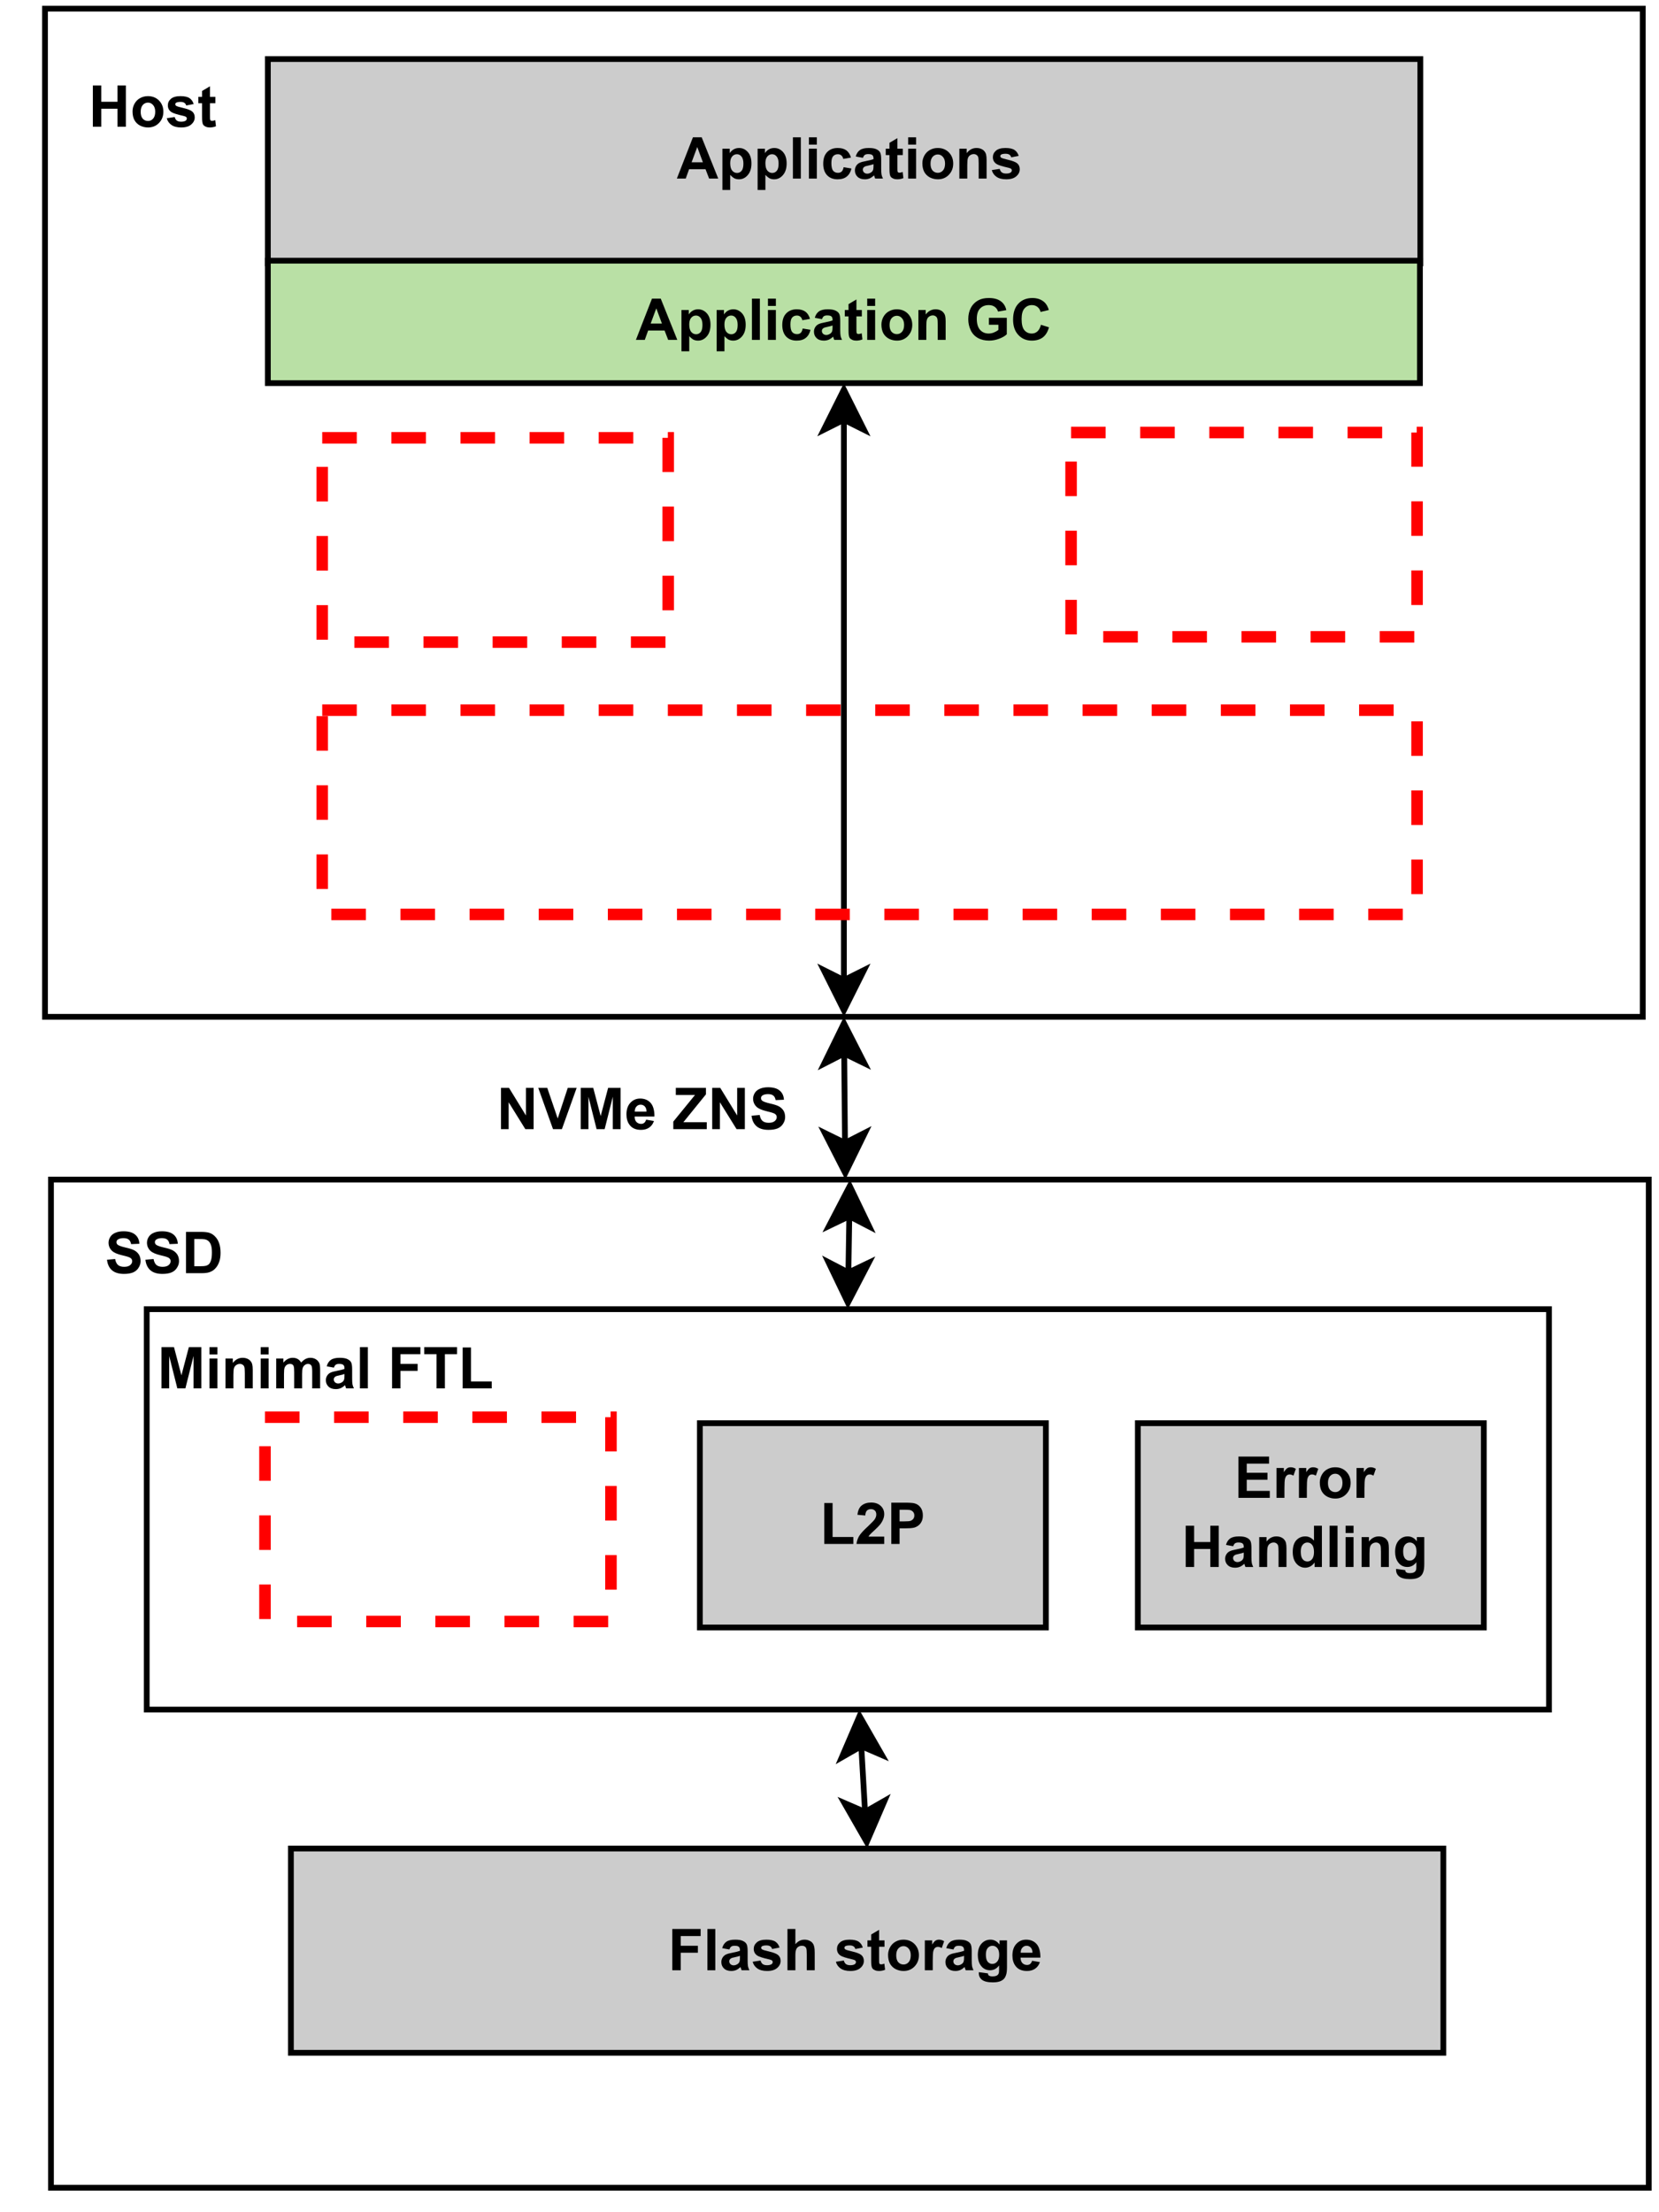 <?xml version="1.0" encoding="UTF-8" standalone="no"?>
<svg 
   width="216pt"
   height="288pt"
   viewBox="0 0 216 288"
   version="1.1"
   id="svg331"
   xmlns:xlink="http://www.w3.org/1999/xlink"
   xmlns="http://www.w3.org/2000/svg"
   xmlns:svg="http://www.w3.org/2000/svg" content="%3Cmxfile%20host%3D%22app.diagrams.net%22%20modified%3D%222022-08-26T10%3A19%3A24.412Z%22%20agent%3D%225.0%20(X11%3B%20Linux%20x86_64)%20AppleWebKit%2F537.36%20(KHTML%2C%20like%20Gecko)%20Chrome%2F102.0.5.167%20Safari%2F537.36%22%20version%3D%2220.2.7%22%20etag%3D%22dOxgWWzq7PYDoUakoL3Z%22%20type%3D%22google%22%3E%3Cdiagram%20id%3D%224wgjx3sUwEjezhX3Pl7t%22%3E7VpNc6M4EP01vlICIQmOsRPPHCZTqfLW7s7eGKOxVYuRC%2BSxM79%2BBUgGISXxTsBlp%2ByLUev7vW6pu2ECZ5vDpyLZrh95SrNJANLDBN5PgsDHEZF%2FleS5kWDiN4JVwVLVqBUs2C%2BqhEBJdyylpdFQcJ4JtjWFS57ndCkMWVIUfG82%2B8Ezc9ZtsqKWYLFMMlv6F0vFupFGAWnlnylbrfXMPo6bmk2iG6udlOsk5fuOCD5M4KzgXDRPm8OMZhV4Gpem3%2FyF2uPCCpqLUzoETYefSbZTe1PrEs96swXf5Smt2oMJnO7XTNDFNllWtXtJr5StxSaTJV8%2B%2FmBZNuMZL%2Bq%2BcFb%2FpFxNQwtBDy8u1T8CIDWH8g0VxbNsojqQMFQoPmu8Qw%2FiuP01tfuWkQAAD%2BBGvO4QApEXKnGiVGF1nK9FSz4owNzgQQd4OJNzTL%2FLh1X1MM%2BScl3jyYtKqVS9HPnYxAJcQiRMVJOMrXL5vJRQUQnttAKSSX28UxUblqZV92lBS%2FYr%2BV4PVdG15SwX9RbRdILuq7F2gpeNRVVDl6Lg%2F1JNWc5z2mNRi3gulCH6YCBCEfA9EgH983vsYg%2B3lbq2w24MHMyC99MaWrQ%2BspxtkqrN%2FI8v18lXXVZr9gexRh95PjQoIwHySPiaQUYjUYau6hhDBmrIhx5B5z678Ntn1912m0mlFYzn5e3gMg8u3Nd9JM3BweJYCk%2BGVvgeSia60gSaQ9gN8SBWEUAvJuZxAoHTMELohdCGFcceej%2Bw0dvA0jy9q5zISq%2Fl9V6yZQ1YUghb3IHY5KMPuOy%2BouKJFkwumRYVUyxfqcb0wMTf1bPcYVP61qm5P3QLz6rQLJumPU%2B25LtiSQ3nr5na0KsTiOswghxKrmUFzeQJ8tNchIsgNcNTZfddU0PtMXj0DFq90CM121Kdu%2F5ufzwMrPEwscdTdPTHq7XnCMJJChV%2FOEsFxINh%2F5LXNgsiL3DYLJF9iK0lfh%2F33zFZHRVemM3mchsdo62K39SwdaE127r0P%2Bw2tu3Wjy7OcCPL0IjD0E42XBTGHoCm64QJ8lAwluX62k%2B%2BCr0Cb%2BjVSHcIsXUx%2FuiqiKE9nuNOGlATXWmanrf%2B9c9HKpv883Vx89WN64pYcSqOnI4lGclX90%2FIEy0W9zfa%2Bl4GgC%2FkhghwBlvhWATaGSGLwM%2B8FDcGTQblKWnl73S4LCNoB4OuW2AQBkdOEE3jB3CHxkoQhdELCSIbrMA%2Fut%2FvwstOD3WyQbLi0%2Bw6FXv4NGjcJyv0YGSR5bvIGkSzT8gEXY6T%2BpvBjxHpoJM5Opd72bNXHPV4PT3G0a80tDJFo3qVJ%2BS6ri01gT0I2tREzzTBuRMTg%2Bd%2BRnwtgQJT9wiSthu%2B9v4Nj%2FqCIjghq3M54MVYequXhZ%2BdvfgSPN1u7YabKoLv8wU9nc04Q0yhtfm1mOJB3s7FUVocQ40kT7Pqrr2FG0aSJ7ZeIGk7eiPID4fg0xXkD3VcKdis%2B3Q%2BV%2FdpmpTreuCWBf1hUjBYVBJ6sfVuvz3szn28uWLyD4U3kniHBso4IK4jyo%2FHRXrM2PlCkUbR2fXZ9UHGR0IZRTbKJPaAHSsPCrQstl9TNkFS%2B00qfPgP%3C%2Fdiagram%3E%3C%2Fmxfile%3E">
  <defs
     id="defs99">
    <g
       id="g97">
      <g
         id="glyph-0-0" />
      <g
         id="glyph-0-1">
        <path
           d="M 0.547 0 L 0.547 -5.375 L 4.234 -5.375 L 4.234 -4.453 L 1.641 -4.453 L 1.641 -3.188 L 3.875 -3.188 L 3.875 -2.281 L 1.641 -2.281 L 1.641 0 Z M 0.547 0 "
           id="path3" />
      </g>
      <g
         id="glyph-0-2">
        <path
           d="M 0.531 0 L 0.531 -5.375 L 1.562 -5.375 L 1.562 0 Z M 0.531 0 "
           id="path6" />
      </g>
      <g
         id="glyph-0-3">
        <path
           d="M 1.312 -2.703 L 0.375 -2.875 C 0.477 -3.25 0.656 -3.523 0.906 -3.703 C 1.164 -3.891 1.551 -3.984 2.062 -3.984 C 2.52 -3.984 2.859 -3.926 3.078 -3.812 C 3.305 -3.707 3.461 -3.57 3.547 -3.406 C 3.641 -3.238 3.688 -2.93 3.688 -2.484 L 3.688 -1.281 C 3.688 -0.938 3.703 -0.68 3.734 -0.516 C 3.766 -0.359 3.828 -0.188 3.922 0 L 2.906 0 C 2.875 -0.07 2.836 -0.172 2.797 -0.297 C 2.785 -0.359 2.773 -0.398 2.766 -0.422 C 2.586 -0.254 2.398 -0.125 2.203 -0.031 C 2.004 0.051 1.789 0.094 1.562 0.094 C 1.156 0.094 0.836 -0.016 0.609 -0.234 C 0.379 -0.453 0.266 -0.727 0.266 -1.062 C 0.266 -1.281 0.316 -1.473 0.422 -1.641 C 0.523 -1.816 0.672 -1.953 0.859 -2.047 C 1.055 -2.141 1.332 -2.219 1.688 -2.281 C 2.164 -2.375 2.5 -2.457 2.688 -2.531 L 2.688 -2.641 C 2.688 -2.836 2.633 -2.977 2.531 -3.062 C 2.438 -3.145 2.254 -3.188 1.984 -3.188 C 1.797 -3.188 1.648 -3.148 1.547 -3.078 C 1.453 -3.004 1.375 -2.879 1.312 -2.703 Z M 2.688 -1.875 C 2.551 -1.82 2.336 -1.766 2.047 -1.703 C 1.766 -1.648 1.582 -1.594 1.5 -1.531 C 1.363 -1.438 1.297 -1.316 1.297 -1.172 C 1.297 -1.023 1.348 -0.898 1.453 -0.797 C 1.566 -0.691 1.707 -0.641 1.875 -0.641 C 2.051 -0.641 2.227 -0.703 2.406 -0.828 C 2.52 -0.91 2.598 -1.02 2.641 -1.156 C 2.672 -1.25 2.688 -1.414 2.688 -1.656 Z M 2.688 -1.875 "
           id="path9" />
      </g>
      <g
         id="glyph-0-4">
        <path
           d="M 0.172 -1.109 L 1.203 -1.266 C 1.254 -1.066 1.344 -0.914 1.469 -0.812 C 1.602 -0.707 1.797 -0.656 2.047 -0.656 C 2.305 -0.656 2.504 -0.703 2.641 -0.797 C 2.734 -0.867 2.781 -0.961 2.781 -1.078 C 2.781 -1.148 2.754 -1.211 2.703 -1.266 C 2.648 -1.316 2.535 -1.363 2.359 -1.406 C 1.523 -1.594 1 -1.758 0.781 -1.906 C 0.469 -2.113 0.312 -2.406 0.312 -2.781 C 0.312 -3.113 0.441 -3.395 0.703 -3.625 C 0.973 -3.863 1.391 -3.984 1.953 -3.984 C 2.484 -3.984 2.879 -3.895 3.141 -3.719 C 3.398 -3.539 3.578 -3.285 3.672 -2.953 L 2.703 -2.766 C 2.66 -2.922 2.582 -3.035 2.469 -3.109 C 2.352 -3.191 2.188 -3.234 1.969 -3.234 C 1.695 -3.234 1.504 -3.195 1.391 -3.125 C 1.316 -3.07 1.281 -3.004 1.281 -2.922 C 1.281 -2.848 1.312 -2.785 1.375 -2.734 C 1.469 -2.66 1.785 -2.562 2.328 -2.438 C 2.879 -2.312 3.266 -2.16 3.484 -1.984 C 3.703 -1.797 3.812 -1.539 3.812 -1.219 C 3.812 -0.863 3.66 -0.555 3.359 -0.297 C 3.066 -0.035 2.629 0.094 2.047 0.094 C 1.516 0.094 1.094 -0.016 0.781 -0.234 C 0.469 -0.453 0.266 -0.742 0.172 -1.109 Z M 0.172 -1.109 "
           id="path12" />
      </g>
      <g
         id="glyph-0-5">
        <path
           d="M 1.562 -5.375 L 1.562 -3.391 C 1.895 -3.785 2.289 -3.984 2.75 -3.984 C 2.988 -3.984 3.203 -3.938 3.391 -3.844 C 3.586 -3.758 3.734 -3.645 3.828 -3.5 C 3.922 -3.363 3.984 -3.211 4.016 -3.047 C 4.055 -2.891 4.078 -2.633 4.078 -2.281 L 4.078 0 L 3.047 0 L 3.047 -2.047 C 3.047 -2.461 3.023 -2.723 2.984 -2.828 C 2.953 -2.941 2.883 -3.031 2.781 -3.094 C 2.688 -3.156 2.562 -3.188 2.406 -3.188 C 2.238 -3.188 2.086 -3.145 1.953 -3.062 C 1.816 -2.977 1.719 -2.852 1.656 -2.688 C 1.594 -2.52 1.562 -2.273 1.562 -1.953 L 1.562 0 L 0.531 0 L 0.531 -5.375 Z M 1.562 -5.375 "
           id="path15" />
      </g>
      <g
         id="glyph-0-6" />
      <g
         id="glyph-0-7">
        <path
           d="M 2.328 -3.891 L 2.328 -3.062 L 1.625 -3.062 L 1.625 -1.5 C 1.625 -1.188 1.629 -1.004 1.641 -0.953 C 1.648 -0.898 1.676 -0.852 1.719 -0.812 C 1.77 -0.781 1.832 -0.766 1.906 -0.766 C 2 -0.766 2.133 -0.797 2.312 -0.859 L 2.406 -0.062 C 2.164 0.039 1.895 0.094 1.594 0.094 C 1.406 0.094 1.238 0.062 1.094 0 C 0.945 -0.062 0.836 -0.141 0.766 -0.234 C 0.691 -0.336 0.645 -0.473 0.625 -0.641 C 0.602 -0.766 0.594 -1.008 0.594 -1.375 L 0.594 -3.062 L 0.109 -3.062 L 0.109 -3.891 L 0.594 -3.891 L 0.594 -4.656 L 1.625 -5.266 L 1.625 -3.891 Z M 2.328 -3.891 "
           id="path19" />
      </g>
      <g
         id="glyph-0-8">
        <path
           d="M 0.297 -2 C 0.297 -2.344 0.379 -2.672 0.547 -2.984 C 0.723 -3.305 0.961 -3.551 1.266 -3.719 C 1.578 -3.895 1.922 -3.984 2.297 -3.984 C 2.891 -3.984 3.375 -3.789 3.75 -3.406 C 4.125 -3.02 4.312 -2.535 4.312 -1.953 C 4.312 -1.367 4.117 -0.879 3.734 -0.484 C 3.359 -0.098 2.883 0.094 2.312 0.094 C 1.957 0.094 1.617 0.016 1.297 -0.141 C 0.973 -0.305 0.723 -0.547 0.547 -0.859 C 0.379 -1.172 0.297 -1.551 0.297 -2 Z M 1.359 -1.938 C 1.359 -1.551 1.445 -1.254 1.625 -1.047 C 1.812 -0.848 2.039 -0.75 2.312 -0.75 C 2.57 -0.75 2.789 -0.848 2.969 -1.047 C 3.156 -1.254 3.25 -1.555 3.25 -1.953 C 3.25 -2.328 3.156 -2.617 2.969 -2.828 C 2.789 -3.035 2.57 -3.141 2.312 -3.141 C 2.039 -3.141 1.812 -3.035 1.625 -2.828 C 1.445 -2.617 1.359 -2.32 1.359 -1.938 Z M 1.359 -1.938 "
           id="path22" />
      </g>
      <g
         id="glyph-0-9">
        <path
           d="M 1.531 0 L 0.5 0 L 0.5 -3.891 L 1.453 -3.891 L 1.453 -3.344 C 1.617 -3.602 1.766 -3.773 1.891 -3.859 C 2.023 -3.941 2.176 -3.984 2.344 -3.984 C 2.57 -3.984 2.797 -3.914 3.016 -3.781 L 2.703 -2.891 C 2.523 -2.992 2.363 -3.047 2.219 -3.047 C 2.07 -3.047 1.945 -3.004 1.844 -2.922 C 1.75 -2.848 1.672 -2.707 1.609 -2.5 C 1.555 -2.289 1.531 -1.859 1.531 -1.203 Z M 1.531 0 "
           id="path25" />
      </g>
      <g
         id="glyph-0-10">
        <path
           d="M 0.438 0.25 L 1.625 0.406 C 1.633 0.539 1.676 0.633 1.75 0.688 C 1.852 0.758 2.008 0.797 2.219 0.797 C 2.488 0.797 2.688 0.754 2.812 0.672 C 2.906 0.617 2.977 0.531 3.031 0.406 C 3.062 0.32 3.078 0.164 3.078 -0.062 L 3.078 -0.625 C 2.766 -0.207 2.375 0 1.906 0 C 1.383 0 0.973 -0.219 0.672 -0.656 C 0.43 -1.008 0.312 -1.445 0.312 -1.969 C 0.312 -2.613 0.469 -3.109 0.781 -3.453 C 1.094 -3.805 1.484 -3.984 1.953 -3.984 C 2.43 -3.984 2.828 -3.77 3.141 -3.344 L 3.141 -3.891 L 4.109 -3.891 L 4.109 -0.406 C 4.109 0.062 4.066 0.406 3.984 0.625 C 3.91 0.852 3.805 1.031 3.672 1.156 C 3.535 1.289 3.352 1.395 3.125 1.469 C 2.895 1.539 2.602 1.578 2.25 1.578 C 1.594 1.578 1.125 1.461 0.844 1.234 C 0.57 1.016 0.438 0.727 0.438 0.375 C 0.438 0.344 0.438 0.301 0.438 0.25 Z M 1.359 -2.031 C 1.359 -1.613 1.438 -1.305 1.594 -1.109 C 1.758 -0.922 1.957 -0.828 2.188 -0.828 C 2.445 -0.828 2.66 -0.926 2.828 -1.125 C 3.004 -1.32 3.094 -1.613 3.094 -2 C 3.094 -2.406 3.008 -2.703 2.844 -2.891 C 2.676 -3.086 2.469 -3.188 2.219 -3.188 C 1.969 -3.188 1.758 -3.086 1.594 -2.891 C 1.438 -2.703 1.359 -2.414 1.359 -2.031 Z M 1.359 -2.031 "
           id="path28" />
      </g>
      <g
         id="glyph-0-11">
        <path
           d="M 2.797 -1.234 L 3.812 -1.062 C 3.688 -0.688 3.477 -0.398 3.188 -0.203 C 2.906 -0.004 2.551 0.094 2.125 0.094 C 1.445 0.094 0.945 -0.129 0.625 -0.578 C 0.363 -0.93 0.234 -1.379 0.234 -1.922 C 0.234 -2.555 0.398 -3.055 0.734 -3.422 C 1.078 -3.797 1.504 -3.984 2.016 -3.984 C 2.598 -3.984 3.055 -3.789 3.391 -3.406 C 3.723 -3.02 3.883 -2.43 3.875 -1.641 L 1.297 -1.641 C 1.297 -1.336 1.375 -1.102 1.531 -0.938 C 1.695 -0.77 1.898 -0.688 2.141 -0.688 C 2.297 -0.688 2.426 -0.727 2.531 -0.812 C 2.645 -0.895 2.734 -1.035 2.797 -1.234 Z M 2.844 -2.281 C 2.844 -2.57 2.77 -2.797 2.625 -2.953 C 2.477 -3.109 2.297 -3.188 2.078 -3.188 C 1.859 -3.188 1.676 -3.102 1.531 -2.938 C 1.383 -2.781 1.312 -2.562 1.312 -2.281 Z M 2.844 -2.281 "
           id="path31" />
      </g>
      <g
         id="glyph-0-12">
        <path
           d="M 0.531 0 L 0.531 -5.375 L 2.156 -5.375 L 3.125 -1.703 L 4.094 -5.375 L 5.719 -5.375 L 5.719 0 L 4.703 0 L 4.703 -4.219 L 3.641 0 L 2.594 0 L 1.531 -4.219 L 1.531 0 Z M 0.531 0 "
           id="path34" />
      </g>
      <g
         id="glyph-0-13">
        <path
           d="M 0.531 -4.422 L 0.531 -5.375 L 1.562 -5.375 L 1.562 -4.422 Z M 0.531 0 L 0.531 -3.891 L 1.562 -3.891 L 1.562 0 Z M 0.531 0 "
           id="path37" />
      </g>
      <g
         id="glyph-0-14">
        <path
           d="M 4.078 0 L 3.047 0 L 3.047 -1.984 C 3.047 -2.398 3.023 -2.672 2.984 -2.797 C 2.941 -2.922 2.867 -3.016 2.766 -3.078 C 2.672 -3.148 2.551 -3.188 2.406 -3.188 C 2.227 -3.188 2.066 -3.133 1.922 -3.031 C 1.785 -2.938 1.691 -2.805 1.641 -2.641 C 1.586 -2.484 1.562 -2.191 1.562 -1.766 L 1.562 0 L 0.531 0 L 0.531 -3.891 L 1.484 -3.891 L 1.484 -3.312 C 1.828 -3.758 2.254 -3.984 2.766 -3.984 C 2.992 -3.984 3.203 -3.941 3.391 -3.859 C 3.578 -3.773 3.719 -3.664 3.812 -3.531 C 3.914 -3.406 3.984 -3.266 4.016 -3.109 C 4.055 -2.953 4.078 -2.723 4.078 -2.422 Z M 4.078 0 "
           id="path40" />
      </g>
      <g
         id="glyph-0-15">
        <path
           d="M 0.469 -3.891 L 1.406 -3.891 L 1.406 -3.359 C 1.75 -3.773 2.156 -3.984 2.625 -3.984 C 2.875 -3.984 3.086 -3.93 3.266 -3.828 C 3.453 -3.723 3.602 -3.566 3.719 -3.359 C 3.895 -3.566 4.082 -3.723 4.281 -3.828 C 4.477 -3.93 4.688 -3.984 4.906 -3.984 C 5.188 -3.984 5.426 -3.922 5.625 -3.797 C 5.82 -3.68 5.973 -3.516 6.078 -3.297 C 6.148 -3.129 6.188 -2.859 6.188 -2.484 L 6.188 0 L 5.156 0 L 5.156 -2.219 C 5.156 -2.602 5.117 -2.852 5.047 -2.969 C 4.953 -3.113 4.805 -3.188 4.609 -3.188 C 4.461 -3.188 4.328 -3.141 4.203 -3.047 C 4.078 -2.961 3.984 -2.836 3.922 -2.672 C 3.867 -2.504 3.844 -2.238 3.844 -1.875 L 3.844 0 L 2.812 0 L 2.812 -2.125 C 2.812 -2.508 2.789 -2.754 2.75 -2.859 C 2.719 -2.973 2.66 -3.055 2.578 -3.109 C 2.504 -3.16 2.406 -3.188 2.281 -3.188 C 2.113 -3.188 1.969 -3.145 1.844 -3.062 C 1.719 -2.977 1.625 -2.852 1.562 -2.688 C 1.508 -2.531 1.484 -2.266 1.484 -1.891 L 1.484 0 L 0.469 0 Z M 0.469 -3.891 "
           id="path43" />
      </g>
      <g
         id="glyph-0-16">
        <path
           d="M 1.75 0 L 1.75 -4.453 L 0.156 -4.453 L 0.156 -5.375 L 4.422 -5.375 L 4.422 -4.453 L 2.844 -4.453 L 2.844 0 Z M 1.75 0 "
           id="path46" />
      </g>
      <g
         id="glyph-0-17">
        <path
           d="M 0.578 0 L 0.578 -5.328 L 1.656 -5.328 L 1.656 -0.906 L 4.359 -0.906 L 4.359 0 Z M 0.578 0 "
           id="path49" />
      </g>
      <g
         id="glyph-0-18">
        <path
           d="M 5.391 0 L 4.203 0 L 3.734 -1.219 L 1.594 -1.219 L 1.156 0 L 0 0 L 2.094 -5.375 L 3.234 -5.375 Z M 3.391 -2.125 L 2.656 -4.109 L 1.922 -2.125 Z M 3.391 -2.125 "
           id="path52" />
      </g>
      <g
         id="glyph-0-19">
        <path
           d="M 0.516 -3.891 L 1.469 -3.891 L 1.469 -3.312 C 1.594 -3.508 1.758 -3.672 1.969 -3.797 C 2.188 -3.922 2.426 -3.984 2.688 -3.984 C 3.133 -3.984 3.516 -3.805 3.828 -3.453 C 4.141 -3.098 4.297 -2.602 4.297 -1.969 C 4.297 -1.32 4.133 -0.816 3.812 -0.453 C 3.5 -0.086 3.117 0.094 2.672 0.094 C 2.453 0.094 2.254 0.051 2.078 -0.031 C 1.91 -0.125 1.727 -0.273 1.531 -0.484 L 1.531 1.484 L 0.516 1.484 Z M 1.531 -2.016 C 1.531 -1.578 1.613 -1.254 1.781 -1.047 C 1.957 -0.836 2.172 -0.734 2.422 -0.734 C 2.66 -0.734 2.859 -0.828 3.016 -1.016 C 3.172 -1.203 3.25 -1.516 3.25 -1.953 C 3.25 -2.367 3.164 -2.676 3 -2.875 C 2.844 -3.07 2.645 -3.172 2.406 -3.172 C 2.156 -3.172 1.945 -3.07 1.781 -2.875 C 1.613 -2.676 1.531 -2.391 1.531 -2.016 Z M 1.531 -2.016 "
           id="path55" />
      </g>
      <g
         id="glyph-0-20">
        <path
           d="M 3.922 -2.734 L 2.922 -2.562 C 2.879 -2.758 2.797 -2.91 2.672 -3.016 C 2.555 -3.117 2.406 -3.172 2.219 -3.172 C 1.957 -3.172 1.75 -3.082 1.594 -2.906 C 1.445 -2.727 1.375 -2.43 1.375 -2.016 C 1.375 -1.555 1.445 -1.227 1.594 -1.031 C 1.75 -0.844 1.961 -0.75 2.234 -0.75 C 2.422 -0.75 2.578 -0.801 2.703 -0.906 C 2.828 -1.02 2.914 -1.211 2.969 -1.484 L 3.984 -1.312 C 3.879 -0.852 3.676 -0.504 3.375 -0.266 C 3.082 -0.023 2.68 0.094 2.172 0.094 C 1.609 0.094 1.156 -0.082 0.812 -0.438 C 0.477 -0.801 0.312 -1.301 0.312 -1.938 C 0.312 -2.582 0.477 -3.082 0.812 -3.438 C 1.156 -3.801 1.617 -3.984 2.203 -3.984 C 2.672 -3.984 3.047 -3.879 3.328 -3.672 C 3.609 -3.461 3.805 -3.148 3.922 -2.734 Z M 3.922 -2.734 "
           id="path58" />
      </g>
      <g
         id="glyph-0-21">
        <path
           d="M 0.562 0 L 0.562 -5.375 L 1.609 -5.375 L 3.812 -1.781 L 3.812 -5.375 L 4.812 -5.375 L 4.812 0 L 3.734 0 L 1.562 -3.5 L 1.562 0 Z M 0.562 0 "
           id="path61" />
      </g>
      <g
         id="glyph-0-22">
        <path
           d="M 1.922 0 L 0 -5.375 L 1.172 -5.375 L 2.531 -1.391 L 3.844 -5.375 L 5 -5.375 L 3.078 0 Z M 1.922 0 "
           id="path64" />
      </g>
      <g
         id="glyph-0-23">
        <path
           d="M 0.078 0 L 0.078 -0.984 L 2.906 -4.453 L 0.406 -4.453 L 0.406 -5.375 L 4.328 -5.375 L 4.328 -4.531 L 1.391 -0.906 L 4.438 -0.906 L 4.438 0 Z M 0.078 0 "
           id="path67" />
      </g>
      <g
         id="glyph-0-24">
        <path
           d="M 0.266 -1.75 L 1.328 -1.844 C 1.391 -1.488 1.516 -1.227 1.703 -1.062 C 1.898 -0.906 2.164 -0.828 2.5 -0.828 C 2.844 -0.828 3.102 -0.898 3.281 -1.047 C 3.457 -1.191 3.547 -1.363 3.547 -1.562 C 3.547 -1.688 3.508 -1.789 3.438 -1.875 C 3.363 -1.969 3.234 -2.047 3.047 -2.109 C 2.922 -2.16 2.633 -2.238 2.188 -2.344 C 1.602 -2.488 1.191 -2.664 0.953 -2.875 C 0.629 -3.176 0.469 -3.539 0.469 -3.969 C 0.469 -4.238 0.547 -4.492 0.703 -4.734 C 0.859 -4.973 1.082 -5.148 1.375 -5.266 C 1.664 -5.391 2.016 -5.453 2.422 -5.453 C 3.098 -5.453 3.602 -5.305 3.938 -5.016 C 4.281 -4.723 4.461 -4.328 4.484 -3.828 L 3.406 -3.781 C 3.352 -4.062 3.25 -4.258 3.094 -4.375 C 2.945 -4.5 2.719 -4.562 2.406 -4.562 C 2.094 -4.562 1.848 -4.5 1.672 -4.375 C 1.555 -4.289 1.5 -4.176 1.5 -4.031 C 1.5 -3.906 1.551 -3.797 1.656 -3.703 C 1.801 -3.586 2.133 -3.469 2.656 -3.344 C 3.188 -3.227 3.578 -3.102 3.828 -2.969 C 4.078 -2.832 4.273 -2.648 4.422 -2.422 C 4.566 -2.191 4.641 -1.906 4.641 -1.562 C 4.641 -1.258 4.551 -0.973 4.375 -0.703 C 4.207 -0.43 3.969 -0.227 3.656 -0.094 C 3.344 0.031 2.953 0.094 2.484 0.094 C 1.805 0.094 1.285 -0.062 0.922 -0.375 C 0.555 -0.688 0.336 -1.145 0.266 -1.75 Z M 0.266 -1.75 "
           id="path70" />
      </g>
      <g
         id="glyph-0-25">
        <path
           d="M 0.547 -5.375 L 2.516 -5.375 C 2.961 -5.375 3.305 -5.336 3.547 -5.266 C 3.859 -5.172 4.125 -5.004 4.344 -4.766 C 4.57 -4.535 4.742 -4.25 4.859 -3.906 C 4.984 -3.562 5.047 -3.141 5.047 -2.641 C 5.047 -2.191 4.988 -1.805 4.875 -1.484 C 4.738 -1.098 4.547 -0.785 4.297 -0.547 C 4.109 -0.359 3.859 -0.211 3.547 -0.109 C 3.305 -0.035 2.984 0 2.578 0 L 0.547 0 Z M 1.625 -4.453 L 1.625 -0.906 L 2.438 -0.906 C 2.738 -0.906 2.957 -0.922 3.094 -0.953 C 3.27 -0.992 3.414 -1.066 3.531 -1.172 C 3.645 -1.285 3.738 -1.461 3.812 -1.703 C 3.883 -1.941 3.922 -2.27 3.922 -2.688 C 3.922 -3.094 3.883 -3.406 3.812 -3.625 C 3.738 -3.852 3.633 -4.031 3.5 -4.156 C 3.375 -4.281 3.207 -4.363 3 -4.406 C 2.852 -4.438 2.555 -4.453 2.109 -4.453 Z M 1.625 -4.453 "
           id="path73" />
      </g>
      <g
         id="glyph-0-26">
        <path
           d="M 0.547 0 L 0.547 -5.375 L 1.641 -5.375 L 1.641 -3.25 L 3.75 -3.25 L 3.75 -5.375 L 4.844 -5.375 L 4.844 0 L 3.75 0 L 3.75 -2.344 L 1.641 -2.344 L 1.641 0 Z M 0.547 0 "
           id="path76" />
      </g>
      <g
         id="glyph-0-27">
        <path
           d="M 3.047 -1.969 L 3.047 -2.875 L 5.375 -2.875 L 5.375 -0.734 C 5.156 -0.516 4.828 -0.32 4.391 -0.156 C 3.961 0.008 3.523 0.094 3.078 0.094 C 2.516 0.094 2.023 -0.02 1.609 -0.25 C 1.191 -0.488 0.879 -0.828 0.672 -1.266 C 0.461 -1.711 0.359 -2.191 0.359 -2.703 C 0.359 -3.266 0.473 -3.758 0.703 -4.188 C 0.941 -4.625 1.285 -4.957 1.734 -5.188 C 2.078 -5.363 2.508 -5.453 3.031 -5.453 C 3.695 -5.453 4.219 -5.312 4.594 -5.031 C 4.969 -4.758 5.207 -4.375 5.312 -3.875 L 4.234 -3.688 C 4.16 -3.945 4.02 -4.148 3.812 -4.297 C 3.602 -4.453 3.344 -4.531 3.031 -4.531 C 2.551 -4.531 2.172 -4.379 1.891 -4.078 C 1.609 -3.785 1.469 -3.344 1.469 -2.75 C 1.469 -2.113 1.609 -1.633 1.891 -1.312 C 2.18 -0.988 2.555 -0.828 3.016 -0.828 C 3.242 -0.828 3.473 -0.875 3.703 -0.969 C 3.93 -1.062 4.125 -1.172 4.281 -1.297 L 4.281 -1.969 Z M 3.047 -1.969 "
           id="path79" />
      </g>
      <g
         id="glyph-0-28">
        <path
           d="M 3.984 -1.969 L 5.031 -1.641 C 4.875 -1.055 4.609 -0.617 4.234 -0.328 C 3.859 -0.047 3.379 0.094 2.797 0.094 C 2.086 0.094 1.504 -0.148 1.047 -0.641 C 0.586 -1.129 0.359 -1.797 0.359 -2.641 C 0.359 -3.535 0.586 -4.227 1.047 -4.719 C 1.504 -5.207 2.113 -5.453 2.875 -5.453 C 3.531 -5.453 4.062 -5.258 4.469 -4.875 C 4.707 -4.645 4.891 -4.316 5.016 -3.891 L 3.938 -3.641 C 3.875 -3.91 3.742 -4.125 3.547 -4.281 C 3.348 -4.445 3.102 -4.531 2.812 -4.531 C 2.414 -4.531 2.094 -4.383 1.844 -4.094 C 1.594 -3.812 1.469 -3.352 1.469 -2.719 C 1.469 -2.039 1.586 -1.555 1.828 -1.266 C 2.078 -0.973 2.398 -0.828 2.797 -0.828 C 3.078 -0.828 3.32 -0.922 3.531 -1.109 C 3.738 -1.297 3.891 -1.582 3.984 -1.969 Z M 3.984 -1.969 "
           id="path82" />
      </g>
      <g
         id="glyph-0-29">
        <path
           d="M 3.797 -0.953 L 3.797 0 L 0.188 0 C 0.227 -0.363 0.344 -0.707 0.531 -1.031 C 0.727 -1.352 1.117 -1.781 1.703 -2.312 C 2.16 -2.75 2.441 -3.039 2.547 -3.188 C 2.691 -3.406 2.766 -3.617 2.766 -3.828 C 2.766 -4.055 2.703 -4.227 2.578 -4.344 C 2.453 -4.469 2.281 -4.531 2.062 -4.531 C 1.852 -4.531 1.68 -4.469 1.547 -4.344 C 1.422 -4.219 1.348 -4.004 1.328 -3.703 L 0.312 -3.797 C 0.375 -4.367 0.562 -4.773 0.875 -5.016 C 1.195 -5.266 1.602 -5.391 2.094 -5.391 C 2.625 -5.391 3.039 -5.242 3.344 -4.953 C 3.645 -4.672 3.797 -4.316 3.797 -3.891 C 3.797 -3.648 3.75 -3.422 3.656 -3.203 C 3.57 -2.984 3.438 -2.754 3.25 -2.516 C 3.125 -2.359 2.898 -2.129 2.578 -1.828 C 2.254 -1.535 2.047 -1.336 1.953 -1.234 C 1.867 -1.141 1.801 -1.047 1.75 -0.953 Z M 3.797 -0.953 "
           id="path85" />
      </g>
      <g
         id="glyph-0-30">
        <path
           d="M 0.547 0 L 0.547 -5.375 L 2.281 -5.375 C 2.945 -5.375 3.379 -5.344 3.578 -5.281 C 3.879 -5.207 4.133 -5.035 4.344 -4.766 C 4.551 -4.492 4.656 -4.145 4.656 -3.719 C 4.656 -3.383 4.594 -3.102 4.469 -2.875 C 4.352 -2.656 4.203 -2.484 4.016 -2.359 C 3.836 -2.234 3.648 -2.148 3.453 -2.109 C 3.203 -2.055 2.832 -2.031 2.344 -2.031 L 1.625 -2.031 L 1.625 0 Z M 1.625 -4.453 L 1.625 -2.938 L 2.219 -2.938 C 2.645 -2.938 2.93 -2.961 3.078 -3.016 C 3.223 -3.078 3.336 -3.164 3.422 -3.281 C 3.504 -3.406 3.547 -3.547 3.547 -3.703 C 3.547 -3.898 3.488 -4.062 3.375 -4.188 C 3.258 -4.312 3.113 -4.391 2.938 -4.422 C 2.801 -4.441 2.539 -4.453 2.156 -4.453 Z M 1.625 -4.453 "
           id="path88" />
      </g>
      <g
         id="glyph-0-31">
        <path
           d="M 0.547 0 L 0.547 -5.375 L 4.531 -5.375 L 4.531 -4.453 L 1.625 -4.453 L 1.625 -3.266 L 4.328 -3.266 L 4.328 -2.359 L 1.625 -2.359 L 1.625 -0.906 L 4.625 -0.906 L 4.625 0 Z M 0.547 0 "
           id="path91" />
      </g>
      <g
         id="glyph-0-32">
        <path
           d="M 4.109 0 L 3.156 0 L 3.156 -0.578 C 2.988 -0.348 2.797 -0.176 2.578 -0.062 C 2.367 0.039 2.156 0.094 1.938 0.094 C 1.488 0.094 1.102 -0.086 0.781 -0.453 C 0.469 -0.816 0.312 -1.316 0.312 -1.953 C 0.312 -2.617 0.461 -3.125 0.766 -3.469 C 1.078 -3.812 1.473 -3.984 1.953 -3.984 C 2.379 -3.984 2.754 -3.801 3.078 -3.438 L 3.078 -5.375 L 4.109 -5.375 Z M 1.359 -2.031 C 1.359 -1.613 1.414 -1.312 1.531 -1.125 C 1.695 -0.852 1.93 -0.719 2.234 -0.719 C 2.461 -0.719 2.66 -0.816 2.828 -1.016 C 2.992 -1.223 3.078 -1.531 3.078 -1.938 C 3.078 -2.375 2.992 -2.691 2.828 -2.891 C 2.672 -3.086 2.469 -3.188 2.219 -3.188 C 1.977 -3.188 1.773 -3.086 1.609 -2.891 C 1.441 -2.703 1.359 -2.414 1.359 -2.031 Z M 1.359 -2.031 "
           id="path94" />
      </g>
    </g>
  </defs>
  <path
     fill-rule="nonzero"
     fill="rgb(79.999%, 79.999%, 79.999%)"
     fill-opacity="1"
     stroke-width="1"
     stroke-linecap="butt"
     stroke-linejoin="miter"
     stroke="rgb(0%, 0%, 0%)"
     stroke-opacity="1"
     stroke-miterlimit="4"
     d="M 50 320.37 L 250.063 320.37 L 250.063 355.828 L 50 355.828 Z M 50 320.37 "
     transform="matrix(0.75, 0, 0, 0.75, 0.375, 0.375)"
     id="path101" />
  <g
     fill="#000000"
     fill-opacity="1"
     id="g129">
    <use
       xlink:href="#glyph-0-1"
       x="86.988"
       y="256.5"
       id="use103" />
    <use
       xlink:href="#glyph-0-2"
       x="91.57"
       y="256.5"
       id="use105" />
    <use
       xlink:href="#glyph-0-3"
       x="93.653"
       y="256.5"
       id="use107" />
    <use
       xlink:href="#glyph-0-4"
       x="97.824"
       y="256.5"
       id="use109" />
    <use
       xlink:href="#glyph-0-5"
       x="101.996"
       y="256.5"
       id="use111" />
    <use
       xlink:href="#glyph-0-6"
       x="106.577"
       y="256.5"
       id="use113" />
    <use
       xlink:href="#glyph-0-4"
       x="108.661"
       y="256.5"
       id="use115" />
    <use
       xlink:href="#glyph-0-7"
       x="112.832"
       y="256.5"
       id="use117" />
    <use
       xlink:href="#glyph-0-8"
       x="115.329"
       y="256.5"
       id="use119" />
    <use
       xlink:href="#glyph-0-9"
       x="119.911"
       y="256.5"
       id="use121" />
    <use
       xlink:href="#glyph-0-3"
       x="122.829"
       y="256.5"
       id="use123" />
    <use
       xlink:href="#glyph-0-10"
       x="127"
       y="256.5"
       id="use125" />
    <use
       xlink:href="#glyph-0-11"
       x="131.582"
       y="256.5"
       id="use127" />
  </g>
  <g
     fill="#000000"
     fill-opacity="1"
     id="g153">
    <use
       xlink:href="#glyph-0-12"
       x="20.496"
       y="180.75"
       id="use131" />
    <use
       xlink:href="#glyph-0-13"
       x="26.744"
       y="180.75"
       id="use133" />
    <use
       xlink:href="#glyph-0-14"
       x="28.827"
       y="180.75"
       id="use135" />
    <use
       xlink:href="#glyph-0-13"
       x="33.409"
       y="180.75"
       id="use137" />
    <use
       xlink:href="#glyph-0-15"
       x="35.492"
       y="180.75"
       id="use139" />
    <use
       xlink:href="#glyph-0-3"
       x="42.161"
       y="180.75"
       id="use141" />
    <use
       xlink:href="#glyph-0-2"
       x="46.332"
       y="180.75"
       id="use143" />
    <use
       xlink:href="#glyph-0-6"
       x="48.416"
       y="180.75"
       id="use145" />
    <use
       xlink:href="#glyph-0-1"
       x="50.5"
       y="180.75"
       id="use147" />
    <use
       xlink:href="#glyph-0-16"
       x="55.081"
       y="180.75"
       id="use149" />
    <use
       xlink:href="#glyph-0-17"
       x="59.662"
       y="180.75"
       id="use151" />
  </g>
  <path
     fill-rule="nonzero"
     fill="rgb(79.999%, 79.999%, 79.999%)"
     fill-opacity="1"
     stroke-width="1"
     stroke-linecap="butt"
     stroke-linejoin="miter"
     stroke="rgb(0%, 0%, 0%)"
     stroke-opacity="1"
     stroke-miterlimit="4"
     d="M 46 9.75 L 246.063 9.75 L 246.063 45.208 L 46 45.208 Z M 46 9.75 "
     transform="matrix(0.75, 0, 0, 0.75, 0.375, 0.375)"
     id="path155" />
  <g
     fill="#000000"
     fill-opacity="1"
     id="g181">
    <use
       xlink:href="#glyph-0-18"
       x="88.125"
       y="23.25"
       id="use157" />
    <use
       xlink:href="#glyph-0-19"
       x="93.541"
       y="23.25"
       id="use159" />
    <use
       xlink:href="#glyph-0-19"
       x="98.123"
       y="23.25"
       id="use161" />
    <use
       xlink:href="#glyph-0-2"
       x="102.704"
       y="23.25"
       id="use163" />
    <use
       xlink:href="#glyph-0-13"
       x="104.788"
       y="23.25"
       id="use165" />
    <use
       xlink:href="#glyph-0-20"
       x="106.871"
       y="23.25"
       id="use167" />
    <use
       xlink:href="#glyph-0-3"
       x="111.042"
       y="23.25"
       id="use169" />
    <use
       xlink:href="#glyph-0-7"
       x="115.214"
       y="23.25"
       id="use171" />
    <use
       xlink:href="#glyph-0-13"
       x="117.711"
       y="23.25"
       id="use173" />
    <use
       xlink:href="#glyph-0-8"
       x="119.795"
       y="23.25"
       id="use175" />
    <use
       xlink:href="#glyph-0-14"
       x="124.376"
       y="23.25"
       id="use177" />
    <use
       xlink:href="#glyph-0-4"
       x="128.958"
       y="23.25"
       id="use179" />
  </g>
  <path
     fill="none"
     stroke-width="1"
     stroke-linecap="butt"
     stroke-linejoin="miter"
     stroke="rgb(0%, 0%, 0%)"
     stroke-opacity="1"
     stroke-miterlimit="4"
     d="M 24.969 226.75 L 268.401 226.75 L 268.401 296.25 L 24.969 296.25 Z M 24.969 226.75 "
     transform="matrix(0.75, 0, 0, 0.75, 0.375, 0.375)"
     id="path183" />
  <path
     fill="none"
     stroke-width="1"
     stroke-linecap="butt"
     stroke-linejoin="miter"
     stroke="rgb(0%, 0%, 0%)"
     stroke-opacity="1"
     stroke-miterlimit="10"
     d="M 149.672 314.01 L 149.021 302.609 "
     transform="matrix(0.75, 0, 0, 0.75, 0.375, 0.375)"
     id="path185" />
  <path
     fill-rule="nonzero"
     fill="rgb(0%, 0%, 0%)"
     fill-opacity="1"
     stroke-width="1"
     stroke-linecap="butt"
     stroke-linejoin="miter"
     stroke="rgb(0%, 0%, 0%)"
     stroke-opacity="1"
     stroke-miterlimit="10"
     d="M 149.969 319.25 L 146.078 312.458 L 149.672 314.01 L 153.063 312.068 Z M 149.969 319.25 "
     transform="matrix(0.75, 0, 0, 0.75, 0.375, 0.375)"
     id="path187" />
  <path
     fill-rule="nonzero"
     fill="rgb(0%, 0%, 0%)"
     fill-opacity="1"
     stroke-width="1"
     stroke-linecap="butt"
     stroke-linejoin="miter"
     stroke="rgb(0%, 0%, 0%)"
     stroke-opacity="1"
     stroke-miterlimit="10"
     d="M 148.719 297.37 L 152.609 304.161 L 149.021 302.609 L 145.63 304.552 Z M 148.719 297.37 "
     transform="matrix(0.75, 0, 0, 0.75, 0.375, 0.375)"
     id="path189" />
  <path
     fill="none"
     stroke-width="1"
     stroke-linecap="butt"
     stroke-linejoin="miter"
     stroke="rgb(0%, 0%, 0%)"
     stroke-opacity="1"
     stroke-miterlimit="4"
     d="M 8.349 204.25 L 285.719 204.25 L 285.719 379.25 L 8.349 379.25 Z M 8.349 204.25 "
     transform="matrix(0.75, 0, 0, 0.75, 0.375, 0.375)"
     id="path191" />
  <path
     fill="none"
     stroke-width="1"
     stroke-linecap="butt"
     stroke-linejoin="miter"
     stroke="rgb(0%, 0%, 0%)"
     stroke-opacity="1"
     stroke-miterlimit="10"
     d="M 146.188 197.88 L 146.052 182.37 "
     transform="matrix(0.75, 0, 0, 0.75, 0.375, 0.375)"
     id="path193" />
  <path
     fill-rule="nonzero"
     fill="rgb(0%, 0%, 0%)"
     fill-opacity="1"
     stroke-width="1"
     stroke-linecap="butt"
     stroke-linejoin="miter"
     stroke="rgb(0%, 0%, 0%)"
     stroke-opacity="1"
     stroke-miterlimit="10"
     d="M 146.24 203.13 L 142.682 196.161 L 146.188 197.88 L 149.682 196.099 Z M 146.24 203.13 "
     transform="matrix(0.75, 0, 0, 0.75, 0.375, 0.375)"
     id="path195" />
  <path
     fill-rule="nonzero"
     fill="rgb(0%, 0%, 0%)"
     fill-opacity="1"
     stroke-width="1"
     stroke-linecap="butt"
     stroke-linejoin="miter"
     stroke="rgb(0%, 0%, 0%)"
     stroke-opacity="1"
     stroke-miterlimit="10"
     d="M 146.01 177.12 L 149.568 184.089 L 146.052 182.37 L 142.568 184.151 Z M 146.01 177.12 "
     transform="matrix(0.75, 0, 0, 0.75, 0.375, 0.375)"
     id="path197" />
  <path
     fill="none"
     stroke-width="1"
     stroke-linecap="butt"
     stroke-linejoin="miter"
     stroke="rgb(0%, 0%, 0%)"
     stroke-opacity="1"
     stroke-miterlimit="10"
     d="M 146.781 220.38 L 146.938 210.62 "
     transform="matrix(0.75, 0, 0, 0.75, 0.375, 0.375)"
     id="path199" />
  <path
     fill-rule="nonzero"
     fill="rgb(0%, 0%, 0%)"
     fill-opacity="1"
     stroke-width="1"
     stroke-linecap="butt"
     stroke-linejoin="miter"
     stroke="rgb(0%, 0%, 0%)"
     stroke-opacity="1"
     stroke-miterlimit="10"
     d="M 146.698 225.63 L 143.313 218.578 L 146.781 220.38 L 150.313 218.688 Z M 146.698 225.63 "
     transform="matrix(0.75, 0, 0, 0.75, 0.375, 0.375)"
     id="path201" />
  <path
     fill-rule="nonzero"
     fill="rgb(0%, 0%, 0%)"
     fill-opacity="1"
     stroke-width="1"
     stroke-linecap="butt"
     stroke-linejoin="miter"
     stroke="rgb(0%, 0%, 0%)"
     stroke-opacity="1"
     stroke-miterlimit="10"
     d="M 147.021 205.37 L 150.411 212.422 L 146.938 210.62 L 143.411 212.313 Z M 147.021 205.37 "
     transform="matrix(0.75, 0, 0, 0.75, 0.375, 0.375)"
     id="path203" />
  <g
     fill="#000000"
     fill-opacity="1"
     id="g221">
    <use
       xlink:href="#glyph-0-21"
       x="64.664"
       y="147"
       id="use205" />
    <use
       xlink:href="#glyph-0-22"
       x="70.08"
       y="147"
       id="use207" />
    <use
       xlink:href="#glyph-0-12"
       x="75.083"
       y="147"
       id="use209" />
    <use
       xlink:href="#glyph-0-11"
       x="81.33"
       y="147"
       id="use211" />
    <use
       xlink:href="#glyph-0-6"
       x="85.501"
       y="147"
       id="use213" />
    <use
       xlink:href="#glyph-0-23"
       x="87.585"
       y="147"
       id="use215" />
    <use
       xlink:href="#glyph-0-21"
       x="92.166"
       y="147"
       id="use217" />
    <use
       xlink:href="#glyph-0-24"
       x="97.583"
       y="147"
       id="use219" />
  </g>
  <g
     fill="#000000"
     fill-opacity="1"
     id="g229">
    <use
       xlink:href="#glyph-0-24"
       x="13.664"
       y="165.75"
       id="use223" />
    <use
       xlink:href="#glyph-0-24"
       x="18.667"
       y="165.75"
       id="use225" />
    <use
       xlink:href="#glyph-0-25"
       x="23.669"
       y="165.75"
       id="use227" />
  </g>
  <g
     fill="#000000"
     fill-opacity="1"
     id="g239">
    <use
       xlink:href="#glyph-0-26"
       x="11.543"
       y="16.5"
       id="use231" />
    <use
       xlink:href="#glyph-0-8"
       x="16.959"
       y="16.5"
       id="use233" />
    <use
       xlink:href="#glyph-0-4"
       x="21.541"
       y="16.5"
       id="use235" />
    <use
       xlink:href="#glyph-0-7"
       x="25.712"
       y="16.5"
       id="use237" />
  </g>
  <path
     fill-rule="nonzero"
     fill="rgb(72.549%, 87.839%, 64.709%)"
     fill-opacity="1"
     stroke-width="1"
     stroke-linecap="butt"
     stroke-linejoin="miter"
     stroke="rgb(0%, 0%, 0%)"
     stroke-opacity="1"
     stroke-miterlimit="4"
     d="M 46 44.75 L 246 44.75 L 246 66 L 46 66 Z M 46 44.75 "
     transform="matrix(0.75, 0, 0, 0.75, 0.375, 0.375)"
     id="path241" />
  <g
     fill="#000000"
     fill-opacity="1"
     id="g271">
    <use
       xlink:href="#glyph-0-18"
       x="82.793"
       y="44.25"
       id="use243" />
    <use
       xlink:href="#glyph-0-19"
       x="88.209"
       y="44.25"
       id="use245" />
    <use
       xlink:href="#glyph-0-19"
       x="92.791"
       y="44.25"
       id="use247" />
    <use
       xlink:href="#glyph-0-2"
       x="97.372"
       y="44.25"
       id="use249" />
    <use
       xlink:href="#glyph-0-13"
       x="99.456"
       y="44.25"
       id="use251" />
    <use
       xlink:href="#glyph-0-20"
       x="101.539"
       y="44.25"
       id="use253" />
    <use
       xlink:href="#glyph-0-3"
       x="105.71"
       y="44.25"
       id="use255" />
    <use
       xlink:href="#glyph-0-7"
       x="109.882"
       y="44.25"
       id="use257" />
    <use
       xlink:href="#glyph-0-13"
       x="112.379"
       y="44.25"
       id="use259" />
    <use
       xlink:href="#glyph-0-8"
       x="114.463"
       y="44.25"
       id="use261" />
    <use
       xlink:href="#glyph-0-14"
       x="119.044"
       y="44.25"
       id="use263" />
    <use
       xlink:href="#glyph-0-6"
       x="123.625"
       y="44.25"
       id="use265" />
    <use
       xlink:href="#glyph-0-27"
       x="125.709"
       y="44.25"
       id="use267" />
    <use
       xlink:href="#glyph-0-28"
       x="131.543"
       y="44.25"
       id="use269" />
  </g>
  <path
     fill="none"
     stroke-width="1"
     stroke-linecap="butt"
     stroke-linejoin="miter"
     stroke="rgb(0%, 0%, 0%)"
     stroke-opacity="1"
     stroke-miterlimit="10"
     d="M 146 169.63 L 146 72.37 "
     transform="matrix(0.75, 0, 0, 0.75, 0.375, 0.375)"
     id="path273" />
  <path
     fill-rule="nonzero"
     fill="rgb(0%, 0%, 0%)"
     fill-opacity="1"
     stroke-width="1"
     stroke-linecap="butt"
     stroke-linejoin="miter"
     stroke="rgb(0%, 0%, 0%)"
     stroke-opacity="1"
     stroke-miterlimit="10"
     d="M 146 174.88 L 142.5 167.88 L 146 169.63 L 149.5 167.88 Z M 146 174.88 "
     transform="matrix(0.75, 0, 0, 0.75, 0.375, 0.375)"
     id="path275" />
  <path
     fill-rule="nonzero"
     fill="rgb(0%, 0%, 0%)"
     fill-opacity="1"
     stroke-width="1"
     stroke-linecap="butt"
     stroke-linejoin="miter"
     stroke="rgb(0%, 0%, 0%)"
     stroke-opacity="1"
     stroke-miterlimit="10"
     d="M 146 67.12 L 149.5 74.12 L 146 72.37 L 142.5 74.12 Z M 146 67.12 "
     transform="matrix(0.75, 0, 0, 0.75, 0.375, 0.375)"
     id="path277" />
  <path
     fill="none"
     stroke-width="1"
     stroke-linecap="butt"
     stroke-linejoin="miter"
     stroke="rgb(0%, 0%, 0%)"
     stroke-opacity="1"
     stroke-miterlimit="4"
     d="M 7.312 1 L 284.682 1 L 284.682 176 L 7.312 176 Z M 7.312 1 "
     transform="matrix(0.75, 0, 0, 0.75, 0.375, 0.375)"
     id="path279" />
  <path
     fill-rule="nonzero"
     fill="rgb(79.999%, 79.999%, 79.999%)"
     fill-opacity="1"
     stroke-width="1"
     stroke-linecap="butt"
     stroke-linejoin="miter"
     stroke="rgb(0%, 0%, 0%)"
     stroke-opacity="1"
     stroke-miterlimit="4"
     d="M 121 246.542 L 181.063 246.542 L 181.063 282 L 121 282 Z M 121 246.542 "
     transform="matrix(0.75, 0, 0, 0.75, 0.375, 0.375)"
     id="path281" />
  <path
     fill-rule="nonzero"
     fill="rgb(79.999%, 79.999%, 79.999%)"
     fill-opacity="1"
     stroke-width="1"
     stroke-linecap="butt"
     stroke-linejoin="miter"
     stroke="rgb(0%, 0%, 0%)"
     stroke-opacity="1"
     stroke-miterlimit="4"
     d="M 197.031 246.542 L 257.089 246.542 L 257.089 282 L 197.031 282 Z M 197.031 246.542 "
     transform="matrix(0.75, 0, 0, 0.75, 0.375, 0.375)"
     id="path283" />
  <g
     fill="#000000"
     fill-opacity="1"
     id="g291">
    <use
       xlink:href="#glyph-0-17"
       x="106.746"
       y="201"
       id="use285" />
    <use
       xlink:href="#glyph-0-29"
       x="111.327"
       y="201"
       id="use287" />
    <use
       xlink:href="#glyph-0-30"
       x="115.499"
       y="201"
       id="use289" />
  </g>
  <g
     fill="#000000"
     fill-opacity="1"
     id="g303">
    <use
       xlink:href="#glyph-0-31"
       x="160.699"
       y="195"
       id="use293" />
    <use
       xlink:href="#glyph-0-9"
       x="165.702"
       y="195"
       id="use295" />
    <use
       xlink:href="#glyph-0-9"
       x="168.62"
       y="195"
       id="use297" />
    <use
       xlink:href="#glyph-0-8"
       x="171.539"
       y="195"
       id="use299" />
    <use
       xlink:href="#glyph-0-9"
       x="176.12"
       y="195"
       id="use301" />
  </g>
  <g
     fill="#000000"
     fill-opacity="1"
     id="g321">
    <use
       xlink:href="#glyph-0-26"
       x="153.832"
       y="204"
       id="use305" />
    <use
       xlink:href="#glyph-0-3"
       x="159.248"
       y="204"
       id="use307" />
    <use
       xlink:href="#glyph-0-14"
       x="163.419"
       y="204"
       id="use309" />
    <use
       xlink:href="#glyph-0-32"
       x="168.001"
       y="204"
       id="use311" />
    <use
       xlink:href="#glyph-0-2"
       x="172.582"
       y="204"
       id="use313" />
    <use
       xlink:href="#glyph-0-13"
       x="174.666"
       y="204"
       id="use315" />
    <use
       xlink:href="#glyph-0-14"
       x="176.75"
       y="204"
       id="use317" />
    <use
       xlink:href="#glyph-0-10"
       x="181.331"
       y="204"
       id="use319" />
  </g>
  <path
     fill-rule="nonzero"
     fill="rgb(100%, 0%, 0%)"
     fill-opacity="1"
     d="M 43.5 183.75 L 48 183.75 L 48 185.25 L 43.5 185.25 Z M 52.5 183.75 L 57 183.75 L 57 185.25 L 52.5 185.25 Z M 61.5 183.75 L 66 183.75 L 66 185.25 L 61.5 185.25 Z M 70.5 183.75 L 75 183.75 L 75 185.25 L 70.5 185.25 Z M 79.5 183.75 L 80.297 183.75 L 80.297 188.953 L 78.797 188.953 L 78.797 184.5 L 79.547 184.5 L 79.547 185.25 L 79.5 185.25 Z M 80.297 193.453 L 80.297 197.953 L 78.797 197.953 L 78.797 193.453 Z M 80.297 202.453 L 80.297 206.953 L 78.797 206.953 L 78.797 202.453 Z M 79.184 211.844 L 74.684 211.844 L 74.684 210.344 L 79.184 210.344 Z M 70.184 211.844 L 65.684 211.844 L 65.684 210.344 L 70.184 210.344 Z M 61.184 211.844 L 56.684 211.844 L 56.684 210.344 L 61.184 210.344 Z M 52.184 211.844 L 47.684 211.844 L 47.684 210.344 L 52.184 210.344 Z M 43.184 211.844 L 38.684 211.844 L 38.684 210.344 L 43.184 210.344 Z M 33.75 210.781 L 33.75 206.281 L 35.25 206.281 L 35.25 210.781 Z M 33.75 201.781 L 33.75 197.281 L 35.25 197.281 L 35.25 201.781 Z M 33.75 192.781 L 33.75 188.281 L 35.25 188.281 L 35.25 192.781 Z M 34.5 183.75 L 39 183.75 L 39 185.25 L 34.5 185.25 Z M 34.5 183.75 "
     id="path323" />
  <path
     fill-rule="nonzero"
     fill="rgb(100%, 0%, 0%)"
     fill-opacity="1"
     d="M 50.953 91.703 L 55.453 91.703 L 55.453 93.203 L 50.953 93.203 Z M 59.953 91.703 L 64.453 91.703 L 64.453 93.203 L 59.953 93.203 Z M 68.953 91.703 L 73.453 91.703 L 73.453 93.203 L 68.953 93.203 Z M 77.953 91.703 L 82.453 91.703 L 82.453 93.203 L 77.953 93.203 Z M 86.953 91.703 L 91.453 91.703 L 91.453 93.203 L 86.953 93.203 Z M 95.953 91.703 L 100.453 91.703 L 100.453 93.203 L 95.953 93.203 Z M 104.953 91.703 L 109.453 91.703 L 109.453 93.203 L 104.953 93.203 Z M 113.953 91.703 L 118.453 91.703 L 118.453 93.203 L 113.953 93.203 Z M 122.953 91.703 L 127.453 91.703 L 127.453 93.203 L 122.953 93.203 Z M 131.953 91.703 L 136.453 91.703 L 136.453 93.203 L 131.953 93.203 Z M 140.953 91.703 L 145.453 91.703 L 145.453 93.203 L 140.953 93.203 Z M 149.953 91.703 L 154.453 91.703 L 154.453 93.203 L 149.953 93.203 Z M 158.953 91.703 L 163.453 91.703 L 163.453 93.203 L 158.953 93.203 Z M 167.953 91.703 L 172.453 91.703 L 172.453 93.203 L 167.953 93.203 Z M 176.953 91.703 L 181.453 91.703 L 181.453 93.203 L 176.953 93.203 Z M 185.25 93.906 L 185.25 98.406 L 183.75 98.406 L 183.75 93.906 Z M 185.25 102.906 L 185.25 107.406 L 183.75 107.406 L 183.75 102.906 Z M 185.25 111.906 L 185.25 116.406 L 183.75 116.406 L 183.75 111.906 Z M 182.641 119.797 L 178.141 119.797 L 178.141 118.297 L 182.641 118.297 Z M 173.641 119.797 L 169.141 119.797 L 169.141 118.297 L 173.641 118.297 Z M 164.641 119.797 L 160.141 119.797 L 160.141 118.297 L 164.641 118.297 Z M 155.641 119.797 L 151.141 119.797 L 151.141 118.297 L 155.641 118.297 Z M 146.641 119.797 L 142.141 119.797 L 142.141 118.297 L 146.641 118.297 Z M 137.641 119.797 L 133.141 119.797 L 133.141 118.297 L 137.641 118.297 Z M 128.641 119.797 L 124.141 119.797 L 124.141 118.297 L 128.641 118.297 Z M 119.641 119.797 L 115.141 119.797 L 115.141 118.297 L 119.641 118.297 Z M 110.641 119.797 L 106.141 119.797 L 106.141 118.297 L 110.641 118.297 Z M 101.641 119.797 L 97.141 119.797 L 97.141 118.297 L 101.641 118.297 Z M 92.641 119.797 L 88.141 119.797 L 88.141 118.297 L 92.641 118.297 Z M 83.641 119.797 L 79.141 119.797 L 79.141 118.297 L 83.641 118.297 Z M 74.641 119.797 L 70.141 119.797 L 70.141 118.297 L 74.641 118.297 Z M 65.641 119.797 L 61.141 119.797 L 61.141 118.297 L 65.641 118.297 Z M 56.641 119.797 L 52.141 119.797 L 52.141 118.297 L 56.641 118.297 Z M 47.641 119.797 L 43.141 119.797 L 43.141 118.297 L 47.641 118.297 Z M 41.203 115.734 L 41.203 111.234 L 42.703 111.234 L 42.703 115.734 Z M 41.203 106.734 L 41.203 102.234 L 42.703 102.234 L 42.703 106.734 Z M 41.203 97.734 L 41.203 93.234 L 42.703 93.234 L 42.703 97.734 Z M 41.953 91.703 L 46.453 91.703 L 46.453 93.203 L 41.953 93.203 Z M 41.953 91.703 "
     id="path325" />
  <path
     fill-rule="nonzero"
     fill="rgb(100%, 0%, 0%)"
     fill-opacity="1"
     d="M 50.953 56.25 L 55.453 56.25 L 55.453 57.75 L 50.953 57.75 Z M 59.953 56.25 L 64.453 56.25 L 64.453 57.75 L 59.953 57.75 Z M 68.953 56.25 L 73.453 56.25 L 73.453 57.75 L 68.953 57.75 Z M 77.953 56.25 L 82.453 56.25 L 82.453 57.75 L 77.953 57.75 Z M 86.953 56.25 L 87.75 56.25 L 87.75 61.453 L 86.25 61.453 L 86.25 57 L 87 57 L 87 57.75 L 86.953 57.75 Z M 87.75 65.953 L 87.75 70.453 L 86.25 70.453 L 86.25 65.953 Z M 87.75 74.953 L 87.75 79.453 L 86.25 79.453 L 86.25 74.953 Z M 86.641 84.344 L 82.141 84.344 L 82.141 82.844 L 86.641 82.844 Z M 77.641 84.344 L 73.141 84.344 L 73.141 82.844 L 77.641 82.844 Z M 68.641 84.344 L 64.141 84.344 L 64.141 82.844 L 68.641 82.844 Z M 59.641 84.344 L 55.141 84.344 L 55.141 82.844 L 59.641 82.844 Z M 50.641 84.344 L 46.141 84.344 L 46.141 82.844 L 50.641 82.844 Z M 41.203 83.281 L 41.203 78.781 L 42.703 78.781 L 42.703 83.281 Z M 41.203 74.281 L 41.203 69.781 L 42.703 69.781 L 42.703 74.281 Z M 41.203 65.281 L 41.203 60.781 L 42.703 60.781 L 42.703 65.281 Z M 41.953 56.25 L 46.453 56.25 L 46.453 57.75 L 41.953 57.75 Z M 41.953 56.25 "
     id="path327" />
  <path
     fill-rule="nonzero"
     fill="rgb(100%, 0%, 0%)"
     fill-opacity="1"
     d="M 148.453 55.559 L 152.953 55.559 L 152.953 57.059 L 148.453 57.059 Z M 157.453 55.559 L 161.953 55.559 L 161.953 57.059 L 157.453 57.059 Z M 166.453 55.559 L 170.953 55.559 L 170.953 57.059 L 166.453 57.059 Z M 175.453 55.559 L 179.953 55.559 L 179.953 57.059 L 175.453 57.059 Z M 184.453 55.559 L 185.25 55.559 L 185.25 60.766 L 183.75 60.766 L 183.75 56.309 L 184.5 56.309 L 184.5 57.059 L 184.453 57.059 Z M 185.25 65.266 L 185.25 69.766 L 183.75 69.766 L 183.75 65.266 Z M 185.25 74.266 L 185.25 78.766 L 183.75 78.766 L 183.75 74.266 Z M 184.141 83.656 L 179.641 83.656 L 179.641 82.156 L 184.141 82.156 Z M 175.141 83.656 L 170.641 83.656 L 170.641 82.156 L 175.141 82.156 Z M 166.141 83.656 L 161.641 83.656 L 161.641 82.156 L 166.141 82.156 Z M 157.141 83.656 L 152.641 83.656 L 152.641 82.156 L 157.141 82.156 Z M 148.141 83.656 L 143.641 83.656 L 143.641 82.156 L 148.141 82.156 Z M 138.703 82.59 L 138.703 78.09 L 140.203 78.09 L 140.203 82.59 Z M 138.703 73.59 L 138.703 69.09 L 140.203 69.09 L 140.203 73.59 Z M 138.703 64.59 L 138.703 60.09 L 140.203 60.09 L 140.203 64.59 Z M 139.453 55.559 L 143.953 55.559 L 143.953 57.059 L 139.453 57.059 Z M 139.453 55.559 "
     id="path329" />
</svg>
